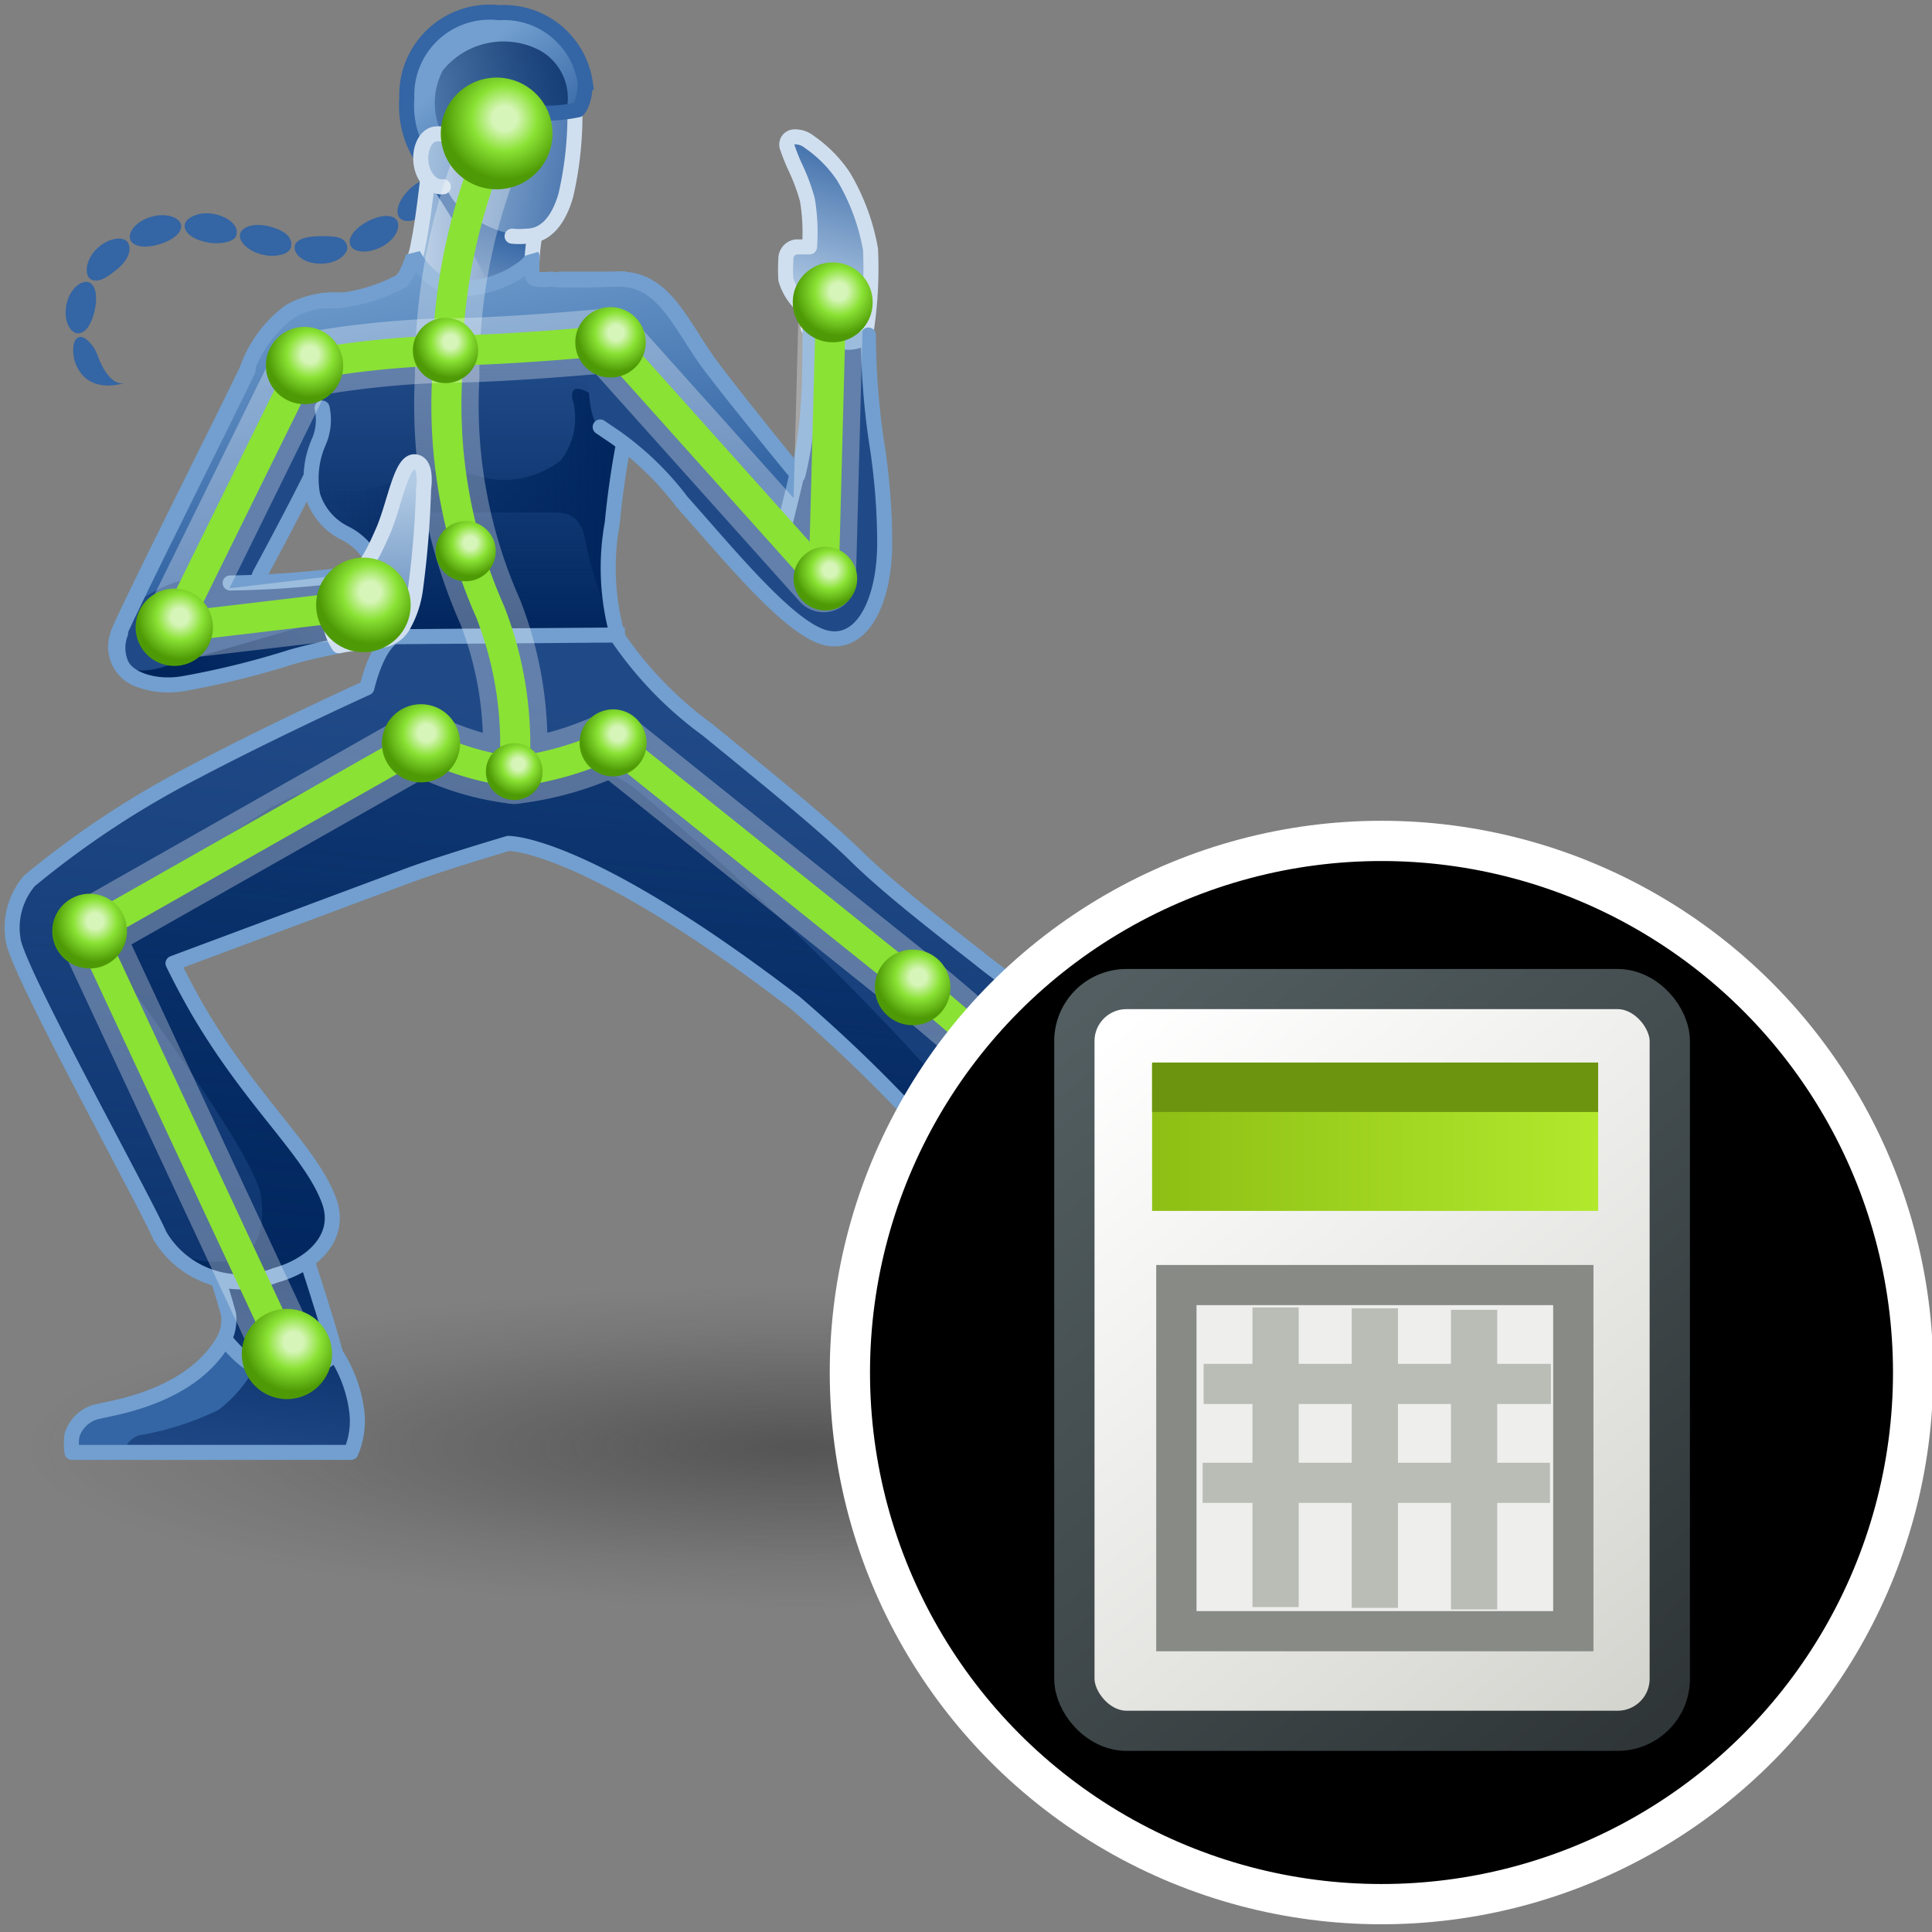 <?xml version="1.0" encoding="UTF-8" standalone="no"?>
<svg
   xmlns:i="http://ns.adobe.com/AdobeIllustrator/10.0/"
   xmlns:a="http://ns.adobe.com/AdobeSVGViewerExtensions/3.0/"
   xmlns:dc="http://purl.org/dc/elements/1.1/"
   xmlns:cc="http://creativecommons.org/ns#"
   xmlns:rdf="http://www.w3.org/1999/02/22-rdf-syntax-ns#"
   xmlns:svg="http://www.w3.org/2000/svg"
   xmlns="http://www.w3.org/2000/svg"
   xmlns:xlink="http://www.w3.org/1999/xlink"
   xmlns:sodipodi="http://sodipodi.sourceforge.net/DTD/sodipodi-0.dtd"
   xmlns:inkscape="http://www.inkscape.org/namespaces/inkscape"
   viewBox="0 0 48 48"
   version="1.1"
   id="svg1254"
   sodipodi:docname="kinefx-computerigpose.svg"
   inkscape:version="1.0.1 (3bc2e813f5, 2020-09-07)">
  <rect x="0" y="0" width="48" height="48" fill="#808080" stroke="none"/>
  <sodipodi:namedview
     pagecolor="#ffffff"
     bordercolor="#666666"
     borderopacity="1"
     objecttolerance="10"
     gridtolerance="10"
     guidetolerance="10"
     inkscape:pageopacity="0"
     inkscape:pageshadow="2"
     inkscape:window-width="2560"
     inkscape:window-height="1377"
     id="namedview1256"
     showgrid="false"
     inkscape:zoom="16.867443"
     inkscape:cx="24"
     inkscape:cy="24"
     inkscape:window-x="-8"
     inkscape:window-y="-8"
     inkscape:window-maximized="1"
     inkscape:current-layer="svg1254"
     inkscape:document-rotation="0"
     inkscape:snap-global="false" />
  <defs
     id="defs1070">
    <style
       id="style1008">.cls-1{fill:url(#radial-gradient);}.cls-2{fill:#204a87;}.cls-3{fill:url(#linear-gradient);}.cls-4{fill:url(#linear-gradient-2);}.cls-13,.cls-15,.cls-20,.cls-27,.cls-28,.cls-5,.cls-9{fill:none;}.cls-5,.cls-9{stroke:#d0dfef;}.cls-15,.cls-27,.cls-28,.cls-5{stroke-linecap:round;stroke-linejoin:round;}.cls-13,.cls-15,.cls-20,.cls-5,.cls-9{stroke-width:0.35px;}.cls-6{fill:#3465a4;}.cls-7{fill:url(#linear-gradient-3);}.cls-8{fill:url(#linear-gradient-4);}.cls-13,.cls-9{stroke-miterlimit:10;}.cls-10{fill:url(#linear-gradient-5);}.cls-11{fill:url(#New_Gradient_Swatch_2);}.cls-12{fill:url(#linear-gradient-6);}.cls-13{stroke:#3465a4;}.cls-14{fill:url(#linear-gradient-7);}.cls-15,.cls-20{stroke:#729fcf;}.cls-16{fill:url(#linear-gradient-8);}.cls-17{fill:url(#linear-gradient-9);}.cls-18{fill:url(#linear-gradient-10);}.cls-19{fill:url(#linear-gradient-11);}.cls-20{stroke-linecap:square;stroke-linejoin:bevel;}.cls-21{fill:url(#linear-gradient-12);}.cls-22{fill:url(#linear-gradient-13);}.cls-23{fill:url(#linear-gradient-14);}.cls-24{fill:url(#linear-gradient-15);}.cls-25{fill:url(#New_Gradient_Swatch_2-2);}.cls-26{opacity:0.3;}.cls-27{stroke:#fff;stroke-width:1.5px;}.cls-28{stroke:#8ae234;stroke-width:0.7px;}.cls-29{fill:url(#linear-gradient-16);}.cls-30{fill:url(#linear-gradient-17);}.cls-31{fill:url(#radial-gradient-2);}.cls-32{fill:url(#radial-gradient-3);}.cls-33{fill:url(#radial-gradient-4);}.cls-34{fill:url(#radial-gradient-5);}.cls-35{fill:url(#radial-gradient-6);}.cls-36{fill:url(#radial-gradient-7);}.cls-37{fill:url(#radial-gradient-8);}.cls-38{fill:url(#radial-gradient-9);}.cls-39{fill:url(#radial-gradient-10);}.cls-40{fill:url(#radial-gradient-11);}.cls-41{fill:url(#radial-gradient-12);}.cls-42{fill:url(#radial-gradient-13);}.cls-43{fill:url(#radial-gradient-14);}.cls-44{fill:url(#radial-gradient-15);}.cls-45{fill:url(#radial-gradient-16);}.cls-46{fill:url(#radial-gradient-17);}</style>
    <radialGradient
       id="radial-gradient"
       cx="-34.89"
       cy="41.36"
       r="20.08"
       gradientTransform="matrix(1.2,0,0,0.25,65.72,31.11)"
       gradientUnits="userSpaceOnUse">
      <stop
         offset="0.03"
         stop-color="#2c2c2c"
         stop-opacity="0.5"
         id="stop1010" />
      <stop
         offset="0.68"
         stop-color="#2c2c2c"
         stop-opacity="0.1"
         id="stop1012" />
      <stop
         offset="0.93"
         stop-color="#2c2c2c"
         stop-opacity="0"
         id="stop1014" />
    </radialGradient>
    <linearGradient
       id="linear-gradient"
       x1="34.04"
       y1="37.73"
       x2="42.93"
       y2="37.73"
       gradientUnits="userSpaceOnUse">
      <stop
         offset="0"
         stop-color="#00255d"
         stop-opacity="0"
         id="stop1017" />
      <stop
         offset="1"
         stop-color="#00255d"
         id="stop1019" />
    </linearGradient>
    <linearGradient
       id="linear-gradient-2"
       x1="24.67"
       y1="13.52"
       x2="25.75"
       y2="9.64"
       gradientUnits="userSpaceOnUse">
      <stop
         offset="0"
         stop-color="#b2cbe5"
         id="stop1022" />
      <stop
         offset="1"
         stop-color="#3465a4"
         id="stop1024" />
    </linearGradient>
    <linearGradient
       id="linear-gradient-3"
       x1="15.23"
       y1="12.43"
       x2="18.35"
       y2="12.43"
       xlink:href="#linear-gradient-2" />
    <linearGradient
       id="linear-gradient-4"
       x1="16.12"
       y1="15.01"
       x2="17.04"
       y2="11.74"
       xlink:href="#linear-gradient-2" />
    <linearGradient
       id="linear-gradient-5"
       x1="15.18"
       y1="9.44"
       x2="20.15"
       y2="10.28"
       xlink:href="#linear-gradient-2" />
    <linearGradient
       id="New_Gradient_Swatch_2"
       x1="16.6"
       y1="8.03"
       x2="18.53"
       y2="10.24"
       gradientUnits="userSpaceOnUse">
      <stop
         offset="0"
         stop-color="#729fcf"
         id="stop1030" />
      <stop
         offset="1"
         stop-color="#3465a4"
         id="stop1032" />
    </linearGradient>
    <linearGradient
       id="linear-gradient-6"
       x1="35.87"
       y1="5.91"
       x2="41.31"
       y2="1.18"
       gradientTransform="matrix(0.97,0.01,0,1,-19.95,4.93)"
       xlink:href="#linear-gradient" />
    <linearGradient
       id="linear-gradient-7"
       x1="15.16"
       y1="10.08"
       x2="20.33"
       y2="10.95"
       xlink:href="#linear-gradient-2" />
    <linearGradient
       id="linear-gradient-8"
       x1="16.94"
       y1="15.05"
       x2="16.94"
       y2="21.43"
       xlink:href="#linear-gradient" />
    <linearGradient
       id="linear-gradient-9"
       x1="20.1"
       y1="17.71"
       x2="20.36"
       y2="17.71"
       xlink:href="#linear-gradient" />
    <linearGradient
       id="linear-gradient-10"
       x1="18.22"
       y1="12.47"
       x2="18.22"
       y2="12.47"
       xlink:href="#linear-gradient" />
    <linearGradient
       id="linear-gradient-11"
       x1="13.42"
       y1="18.42"
       x2="20.41"
       y2="18.42"
       xlink:href="#linear-gradient" />
    <linearGradient
       id="linear-gradient-12"
       x1="9.21"
       y1="22.04"
       x2="9.69"
       y2="16.78"
       gradientTransform="matrix(1,0.03,-0.03,1,2.18,18.31)"
       xlink:href="#linear-gradient" />
    <linearGradient
       id="linear-gradient-13"
       x1="21.64"
       y1="23.12"
       x2="19.56"
       y2="47.48"
       xlink:href="#linear-gradient" />
    <linearGradient
       id="linear-gradient-14"
       x1="24.33"
       y1="8.36"
       x2="20.57"
       y2="42.68"
       xlink:href="#linear-gradient" />
    <linearGradient
       id="linear-gradient-15"
       x1="24.74"
       y1="21.21"
       x2="24.73"
       y2="21.21"
       xlink:href="#linear-gradient-2" />
    <linearGradient
       id="New_Gradient_Swatch_2-2"
       x1="15.33"
       y1="12.2"
       x2="16.62"
       y2="18.9"
       xlink:href="#New_Gradient_Swatch_2" />
    <linearGradient
       id="linear-gradient-16"
       x1="14.55"
       y1="17.76"
       x2="14.76"
       y2="23.37"
       xlink:href="#linear-gradient-2" />
    <linearGradient
       id="linear-gradient-17"
       x1="15.25"
       y1="18.28"
       x2="10.69"
       y2="22.65"
       xlink:href="#linear-gradient" />
    <radialGradient
       id="radial-gradient-2"
       cx="-1163.19"
       cy="9.26"
       r="1.42"
       gradientTransform="matrix(-1, 0, 0, 1, -1145.62, 0)"
       gradientUnits="userSpaceOnUse">
      <stop
         offset="0.2"
         stop-color="#d6f5b8"
         id="stop1048" />
      <stop
         offset="0.54"
         stop-color="#8ae234"
         id="stop1050" />
      <stop
         offset="1"
         stop-color="#4e9a06"
         id="stop1052" />
    </radialGradient>
    <radialGradient
       id="radial-gradient-3"
       cx="-1161.93"
       cy="14.46"
       r="0.83"
       xlink:href="#radial-gradient-2" />
    <radialGradient
       id="radial-gradient-4"
       cx="-1158.66"
       cy="14.76"
       r="0.99"
       xlink:href="#radial-gradient-2" />
    <radialGradient
       id="radial-gradient-5"
       cx="-1155.63"
       cy="20.86"
       r="0.99"
       xlink:href="#radial-gradient-2" />
    <radialGradient
       id="radial-gradient-6"
       cx="-1160.06"
       cy="20.28"
       r="1.2"
       xlink:href="#radial-gradient-2" />
    <radialGradient
       id="radial-gradient-7"
       cx="-1165.78"
       cy="14.25"
       r="0.9"
       xlink:href="#radial-gradient-2" />
    <radialGradient
       id="radial-gradient-8"
       cx="-1170.76"
       cy="19.77"
       r="0.81"
       xlink:href="#radial-gradient-2" />
    <radialGradient
       id="radial-gradient-9"
       cx="-1170.96"
       cy="13.29"
       r="1.02"
       xlink:href="#radial-gradient-2" />
    <radialGradient
       id="radial-gradient-10"
       cx="-1162.39"
       cy="19.14"
       r="0.77"
       xlink:href="#radial-gradient-2" />
    <radialGradient
       id="radial-gradient-11"
       cx="-1163.51"
       cy="24.29"
       r="0.72"
       xlink:href="#radial-gradient-2" />
    <radialGradient
       id="radial-gradient-12"
       cx="-1165.82"
       cy="23.58"
       r="0.86"
       xlink:href="#radial-gradient-2" />
    <radialGradient
       id="radial-gradient-13"
       cx="-1172.81"
       cy="29.24"
       r="0.96"
       xlink:href="#radial-gradient-2" />
    <radialGradient
       id="radial-gradient-14"
       cx="-1161.37"
       cy="23.56"
       r="1"
       xlink:href="#radial-gradient-2" />
    <radialGradient
       id="radial-gradient-15"
       cx="-1153.66"
       cy="27.94"
       r="0.95"
       xlink:href="#radial-gradient-2" />
    <radialGradient
       id="radial-gradient-16"
       cx="-1158.28"
       cy="37.73"
       r="1.15"
       xlink:href="#radial-gradient-2" />
    <radialGradient
       id="radial-gradient-17"
       cx="-1182.76"
       cy="37.38"
       r="1.17"
       xlink:href="#radial-gradient-2" />
    <linearGradient
       inkscape:collect="always"
       xlink:href="#linear-gradient"
       id="linearGradient1260"
       gradientUnits="userSpaceOnUse"
       x1="34.04"
       y1="37.73"
       x2="42.93"
       y2="37.73" />
    <linearGradient
       inkscape:collect="always"
       xlink:href="#linear-gradient-2"
       id="linearGradient1262"
       gradientUnits="userSpaceOnUse"
       x1="24.67"
       y1="13.52"
       x2="25.75"
       y2="9.64" />
    <linearGradient
       inkscape:collect="always"
       xlink:href="#New_Gradient_Swatch_2"
       id="linearGradient1264"
       gradientUnits="userSpaceOnUse"
       x1="16.6"
       y1="8.03"
       x2="18.53"
       y2="10.24" />
    <radialGradient
       inkscape:collect="always"
       xlink:href="#radial-gradient-2"
       id="radialGradient1266"
       gradientUnits="userSpaceOnUse"
       gradientTransform="matrix(-1,0,0,1,-1145.62,0)"
       cx="-1163.19"
       cy="9.26"
       r="1.42" />
    <linearGradient
       id="linearGradient31615">
      <stop
         style="stop-color:#eeeeec;stop-opacity:1;"
         offset="0"
         id="stop31617" />
      <stop
         style="stop-color:#d2d2cc;stop-opacity:1;"
         offset="1"
         id="stop31619" />
    </linearGradient>
    <linearGradient
       id="linearGradient7197">
      <stop
         style="stop-color:#8dbf14;stop-opacity:1;"
         offset="0"
         id="stop7199" />
      <stop
         style="stop-color:#b2e92d;stop-opacity:1;"
         offset="1"
         id="stop7201" />
    </linearGradient>
    <linearGradient
       id="linearGradient2311">
      <stop
         style="stop-color:#546063;stop-opacity:1;"
         offset="0"
         id="stop2313" />
      <stop
         style="stop-color:#2e3436;stop-opacity:1;"
         offset="1"
         id="stop2315" />
    </linearGradient>
    <linearGradient
       id="linearGradient2303">
      <stop
         style="stop-color:#ffffff;stop-opacity:1;"
         offset="0"
         id="stop2305" />
      <stop
         style="stop-color:#d5d5d0;stop-opacity:1;"
         offset="1"
         id="stop2307" />
    </linearGradient>
    <linearGradient
       y2="2.542"
       x2="17.75"
       y1="2.542"
       x1="0.584"
       gradientUnits="userSpaceOnUse"
       id="XMLID_3_"
       gradientTransform="matrix(1,0,0,0.959,1.078,1.09)">
				<stop
   id="stop3921"
   style="stop-color:#D3D7CF"
   offset="0" />

				<stop
   id="stop3923"
   style="stop-color:#888A85"
   offset="1" />

				<a:midPointStop
   style="stop-color:#D3D7CF"
   offset="0" />

				<a:midPointStop
   style="stop-color:#D3D7CF"
   offset="0.5" />

				<a:midPointStop
   style="stop-color:#888A85"
   offset="1" />

			</linearGradient>
    <linearGradient
       y2="17.051"
       x2="14.418"
       y1="10.009"
       x1="11.668"
       gradientUnits="userSpaceOnUse"
       id="XMLID_4_">
				<stop
   id="stop3936"
   style="stop-color:#888A85"
   offset="0" />

				<stop
   id="stop3938"
   style="stop-color:#000000"
   offset="1" />

				<a:midPointStop
   style="stop-color:#888A85"
   offset="0" />

				<a:midPointStop
   style="stop-color:#888A85"
   offset="0.5" />

				<a:midPointStop
   style="stop-color:#000000"
   offset="1" />

			</linearGradient>
    <linearGradient
       inkscape:collect="always"
       xlink:href="#XMLID_4_"
       id="linearGradient4841"
       gradientUnits="userSpaceOnUse"
       x1="11.668"
       y1="10.009"
       x2="14.418"
       y2="17.051" />
    <linearGradient
       inkscape:collect="always"
       xlink:href="#linearGradient2303"
       id="linearGradient2309"
       x1="3.327"
       y1="1.805"
       x2="18.313"
       y2="20.801"
       gradientUnits="userSpaceOnUse"
       gradientTransform="matrix(0.972,0,0,0.999,0.375,0.024)" />
    <linearGradient
       inkscape:collect="always"
       xlink:href="#linearGradient2311"
       id="linearGradient2317"
       x1="1.439"
       y1="0.075"
       x2="20.093"
       y2="22.484"
       gradientUnits="userSpaceOnUse"
       gradientTransform="matrix(0.972,0,0,0.999,0.375,0.024)" />
    <linearGradient
       inkscape:collect="always"
       xlink:href="#linearGradient7197"
       id="linearGradient7203"
       x1="4.588"
       y1="4.954"
       x2="17.253"
       y2="4.954"
       gradientUnits="userSpaceOnUse" />
  </defs>
  <title
     id="title1072">10-Skeleton</title>
  <g
     id="g40866"
     transform="matrix(0.829,0,0,0.829,0.002,0.028)"
     style="stroke-width:1.206">
    <g
       id="shadow"
       transform="matrix(1.035,0,0,1.029,-0.696,0.686)"
       style="stroke-width:1.168">
      <ellipse
         class="cls-1"
         cx="23.8"
         cy="41.36"
         rx="23.18"
         ry="4.8"
         id="ellipse1074"
         style="fill:url(#radial-gradient);stroke-width:1.168" />
    </g>
    <g
       id="ART"
       transform="matrix(1.288,0,0,1.288,-7.517,-8.412)"
       style="stroke-width:0.936">
      <path
         class="cls-2"
         d="m 35.27,34.92 c 0,0 2.44,2.08 2.73,2.39 a 12.65,12.65 0 0 0 3,1.3 c 1.07,0.3 1.62,0.48 1.78,0.91 a 2.24,2.24 0 0 1 0.17,0.73 c 0,0 -0.23,0.36 -1.86,0.28 a 14.14,14.14 0 0 1 -2.57,-0.47 c -0.64,-0.06 -1.59,0 -2.11,0 -0.24,0 -0.52,-0.6 -0.57,-1 a 1.7,1.7 0 0 1 0.1,-0.83 L 34,36.54 Z"
         id="path1077"
         style="stroke-width:0.936" />
      <path
         class="cls-3"
         d="m 35.27,34.92 c 0,0 2.44,2.08 2.73,2.39 a 12.65,12.65 0 0 0 3,1.3 c 1.07,0.3 1.62,0.48 1.78,0.91 a 2.24,2.24 0 0 1 0.17,0.73 c 0,0 -0.23,0.36 -1.86,0.28 a 14.14,14.14 0 0 1 -2.57,-0.47 c -0.64,-0.06 -1.59,0 -2.11,0 -0.24,0 -0.52,-0.6 -0.57,-1 a 1.7,1.7 0 0 1 0.1,-0.83 L 34,36.54 Z"
         id="path1079"
         style="fill:url(#linearGradient1260);stroke-width:0.936" />
      <path
         class="cls-4"
         d="m 26,14.13 a 1.09,1.09 0 0 0 0,0.18 0.72,0.72 0 0 1 -0.57,0.16 1.37,1.37 0 0 1 -0.79,-0.33 0.84,0.84 0 0 0 -0.17,-0.55 1.36,1.36 0 0 1 -0.35,-0.58 3.68,3.68 0 0 1 0,-0.47 0.28,0.28 0 0 1 0.24,-0.29 h 0.31 a 4.59,4.59 0 0 0 -0.05,-1.1 4.68,4.68 0 0 0 -0.27,-0.73 4.13,4.13 0 0 1 -0.19,-0.47 0.18,0.18 0 0 1 0.14,-0.26 0.53,0.53 0 0 1 0.37,0.12 3,3 0 0 1 0.79,0.8 5,5 0 0 1 0.63,1.7 9.62,9.62 0 0 1 -0.09,1.82 z"
         id="path1081"
         style="fill:url(#linearGradient1262);stroke-width:0.936" />
      <path
         class="cls-5"
         d="m 26,14.13 a 1.09,1.09 0 0 0 0,0.18 0.72,0.72 0 0 1 -0.57,0.16 1.37,1.37 0 0 1 -0.79,-0.33 0.84,0.84 0 0 0 -0.17,-0.55 1.36,1.36 0 0 1 -0.35,-0.58 3.68,3.68 0 0 1 0,-0.47 0.28,0.28 0 0 1 0.24,-0.29 h 0.31 a 4.59,4.59 0 0 0 -0.05,-1.1 4.68,4.68 0 0 0 -0.27,-0.73 4.13,4.13 0 0 1 -0.19,-0.47 0.18,0.18 0 0 1 0.14,-0.26 0.53,0.53 0 0 1 0.37,0.12 3,3 0 0 1 0.79,0.8 5,5 0 0 1 0.63,1.7 9.62,9.62 0 0 1 -0.09,1.82 z"
         id="path1083" />
      <path
         class="cls-6"
         d="M 7.92,13.08 C 8.08,13.17 8.1,13.45 8.04,13.72 7.98,13.99 7.86,14.24 7.67,14.26 7.48,14.28 7.3,13.98 7.38,13.59 7.46,13.2 7.76,13 7.92,13.08 Z"
         id="path1085"
         style="stroke-width:0.936" />
      <path
         class="cls-6"
         d="m 8.81,12.15 c 0.1,0.17 0,0.41 -0.24,0.61 -0.24,0.2 -0.44,0.33 -0.61,0.25 C 7.79,12.93 7.81,12.56 8.09,12.29 8.37,12.02 8.73,12 8.81,12.15 Z"
         id="path1087"
         style="stroke-width:0.936" />
      <path
         class="cls-6"
         d="m 10.05,11.77 c 0,0.18 -0.24,0.34 -0.51,0.42 -0.27,0.08 -0.56,0.08 -0.66,-0.08 -0.1,-0.16 0.09,-0.45 0.47,-0.56 0.38,-0.11 0.7,0.03 0.7,0.22 z"
         id="path1089"
         style="stroke-width:0.936" />
      <path
         class="cls-6"
         d="m 11.34,11.94 c 0,0.18 -0.34,0.26 -0.65,0.21 -0.31,-0.05 -0.55,-0.2 -0.56,-0.38 -0.01,-0.18 0.3,-0.35 0.66,-0.29 0.36,0.06 0.59,0.28 0.55,0.46 z"
         id="path1091"
         style="stroke-width:0.936" />
      <path
         class="cls-6"
         d="m 12.61,12.22 c 0,0.19 -0.34,0.29 -0.67,0.21 -0.33,-0.08 -0.56,-0.3 -0.52,-0.48 0.04,-0.18 0.35,-0.26 0.67,-0.18 0.32,0.08 0.55,0.23 0.52,0.45 z"
         id="path1093"
         style="stroke-width:0.936" />
      <path
         class="cls-6"
         d="m 13.91,12.22 c 0.05,0.17 -0.2,0.42 -0.61,0.42 -0.41,0 -0.63,-0.22 -0.61,-0.4 C 12.71,12.06 13,12 13.3,12 c 0.3,0 0.55,0 0.61,0.22 z"
         id="path1095"
         style="stroke-width:0.936" />
      <path
         class="cls-6"
         d="m 15.06,11.62 c 0.11,0.14 0,0.45 -0.35,0.63 -0.35,0.18 -0.68,0.12 -0.73,-0.06 -0.05,-0.18 0.14,-0.39 0.4,-0.53 0.26,-0.14 0.56,-0.19 0.68,-0.04 z"
         id="path1097"
         style="stroke-width:0.936" />
      <path
         class="cls-6"
         d="m 16,10.71 c 0.15,0.11 0.09,0.44 -0.17,0.69 -0.26,0.25 -0.58,0.32 -0.7,0.17 -0.12,-0.15 0,-0.43 0.22,-0.65 0.22,-0.22 0.5,-0.32 0.65,-0.21 z"
         id="path1099"
         style="stroke-width:0.936" />
      <path
         class="cls-7"
         d="m 15.79,10.63 c 0,0 -0.13,1.09 -0.22,1.53 a 2.81,2.81 0 0 1 -0.33,0.81 c 0,0 -0.26,1.24 1.34,1.48 1.6,0.24 1.63,-1.45 1.63,-1.45 a 5,5 0 0 1 0.13,-1.33 c 0.17,-0.51 -1.91,-1.27 -2.22,-1.25 -0.31,0.02 -0.33,0.21 -0.33,0.21 z"
         id="path1101"
         style="fill:url(#linear-gradient-3);stroke-width:0.936" />
      <path
         class="cls-8"
         d="M 18.34,11.63 A 5,5 0 0 0 18.21,13 2.17,2.17 0 0 1 18,13.82 L 17.39,13.6 A 6.39,6.39 0 0 0 17.06,12.84 C 17,12.63 16,11 15.81,10.75 c 0,-0.17 0,-0.12 0,-0.12 0,0 0,-0.23 0.33,-0.25 0.33,-0.02 2.37,0.75 2.2,1.25 z"
         id="path1103"
         style="fill:url(#linear-gradient-4);stroke-width:0.936" />
      <path
         class="cls-9"
         d="m 15.79,10.63 c 0,0 -0.12,1.09 -0.22,1.53 a 1.81,1.81 0 0 1 -0.33,0.81 c 0,0 -0.26,1.24 1.34,1.48 1.6,0.24 1.63,-1.45 1.63,-1.45 a 5,5 0 0 1 0.13,-1.33 c 0.17,-0.51 -1.91,-1.27 -2.22,-1.25 -0.31,0.02 -0.33,0.21 -0.33,0.21 z"
         id="path1105" />
      <path
         class="cls-10"
         d="M 16.12,10.39 V 9 a 1.15,1.15 0 0 1 1.3,-1.18 c 1,0 1.79,0.45 1.79,1.16 A 8.33,8.33 0 0 1 19,11.05 C 18.85,11.57 18.57,12 18.08,12 17.59,12 16.12,11.54 16.12,10.39 Z"
         id="path1107"
         style="fill:url(#linear-gradient-5);stroke-width:0.936" />
      <path
         class="cls-5"
         d="M 16.12,10.39 V 9 a 1.15,1.15 0 0 1 1.3,-1.18 c 1,0 1.79,0.45 1.79,1.16 A 8.33,8.33 0 0 1 19,11.05 C 18.85,11.57 18.57,12 18.08,12 a 1.53,1.53 0 0 1 -0.33,0"
         id="path1109" />
      <path
         class="cls-6"
         d="m 17.05,9.13 c 0,0 0.87,0 1.23,0 a 3.61,3.61 0 0 0 1,-0.07 c 0,0 0.17,-0.15 0.17,-0.64 A 1.91,1.91 0 0 0 17.45,6.8 1.93,1.93 0 0 0 15.3,8.79 2.25,2.25 0 0 0 16,10.6 l 0.25,-0.94 0.29,0.08 a 0.28,0.28 0 0 0 0.31,-0.18 z"
         id="path1111"
         style="stroke-width:0.936" />
      <path
         class="cls-11"
         d="m 17.05,9.13 c 0,0 0.87,0 1.23,0 a 3.61,3.61 0 0 0 1,-0.07 c 0,0 0.17,-0.15 0.17,-0.64 A 1.91,1.91 0 0 0 17.45,6.8 1.93,1.93 0 0 0 15.3,8.79 2.25,2.25 0 0 0 16,10.6 l 0.25,-0.94 0.29,0.08 a 0.28,0.28 0 0 0 0.31,-0.18 z"
         id="path1113"
         style="fill:url(#linearGradient1264);stroke-width:0.936" />
      <path
         class="cls-12"
         d="m 19,9.13 c -0.15,0 -0.38,0 -0.73,0 -0.35,0 -1.23,0 -1.23,0 l -0.2,0.43 C 16.77,9.71 16.65,9.78 16.53,9.74 L 16.24,9.66 16.19,9.79 16.14,9.66 a 1.62,1.62 0 0 1 0,-1.52 1.82,1.82 0 0 1 2.26,-0.46 1.27,1.27 0 0 1 0.6,1.45 z"
         id="path1115"
         style="fill:url(#linear-gradient-6);stroke-width:0.936" />
      <path
         class="cls-13"
         d="m 17.05,9.13 c 0,0 0.87,0 1.23,0 a 3.61,3.61 0 0 0 1,-0.07 c 0,0 0.17,-0.15 0.17,-0.64 A 1.91,1.91 0 0 0 17.45,6.8 1.93,1.93 0 0 0 15.3,8.79 2.25,2.25 0 0 0 16,10.6 l 0.25,-0.94 0.29,0.08 a 0.28,0.28 0 0 0 0.31,-0.18 z"
         id="path1117" />
      <path
         class="cls-14"
         d="M 16.37,9.8 A 0.4,0.4 0 0 0 16,9.62 c -0.25,0 -0.41,0.33 -0.37,0.67 0.04,0.34 0.27,0.59 0.52,0.56 a 0.36,0.36 0 0 0 0.21,-0.11"
         id="path1119"
         style="fill:url(#linear-gradient-7);stroke-width:0.936" />
      <path
         class="cls-5"
         d="M 16.37,9.8 A 0.4,0.4 0 0 0 16,9.62 c -0.25,0 -0.41,0.33 -0.37,0.67 0.04,0.34 0.27,0.59 0.52,0.56"
         id="path1121" />
      <path
         class="cls-2"
         d="m 11.88,19.87 c 0,0 0.91,-1.68 1.36,-2.62 0,0 0.34,-0.1 0.34,-0.12 0,-0.53 0.84,-0.95 0.84,-0.95 A 4.74,4.74 0 0 1 14.06,14.5 c 0.15,-1.09 -0.24,-1 -0.24,-1 a 2.16,2.16 0 0 0 -1.24,0.26 2.88,2.88 0 0 0 -1,1.36 c -0.33,0.71 -2.81,5.63 -3,6.14 A 0.81,0.81 0 0 0 9.49,22.35 2.52,2.52 0 0 0 11.44,21 Z"
         id="path1123"
         style="stroke-width:0.936" />
      <path
         class="cls-2"
         d="m 13.25,14.84 a 2.28,2.28 0 0 0 -0.9,1.15 c -0.33,0.84 -1.44,3 -1.75,4 l 1.28,-0.08 a 29,29 0 0 0 1.35,-2.63 v 0 c 0,0 0.35,-0.05 0.35,-0.1 a 2.2,2.2 0 0 1 0.05,-0.76 v 0 0"
         id="path1125"
         style="stroke-width:0.936" />
      <path
         class="cls-15"
         d="m 11.88,19.87 c 0,0 0.91,-1.68 1.36,-2.62 0,0 0.34,-0.1 0.34,-0.12 0,-0.53 0.84,-0.95 0.84,-0.95 A 4.74,4.74 0 0 1 14.06,14.5 c 0.15,-1.09 -0.24,-1 -0.24,-1 a 2.16,2.16 0 0 0 -1.24,0.26 2.88,2.88 0 0 0 -1,1.36 c -0.33,0.71 -2.81,5.63 -3,6.14 A 0.81,0.81 0 0 0 9.49,22.35 2.52,2.52 0 0 0 11.44,21 Z"
         id="path1127" />
      <path
         class="cls-2"
         d="m 20.08,18.68 c 0.16,-2 0.72,-3.36 0.72,-4.21 0,-0.85 -0.23,-1.16 -0.38,-1.29 -0.15,-0.13 0,-0.17 -0.18,-0.17 -0.18,0 -1.19,0.05 -1.59,0 a 1.67,1.67 0 0 1 -0.34,0 c -0.09,0 -0.1,-0.15 -0.1,-0.15 v -0.39 c 0,0 0.09,0.14 -0.5,0.47 A 2.53,2.53 0 0 1 16.51,13.23 1.6,1.6 0 0 1 15.92,13 1.78,1.78 0 0 1 15.45,12.44 c 0,0.15 -0.21,0.54 -0.21,0.54 a 0.22,0.22 0 0 1 -0.06,0.07 4,4 0 0 1 -1.5,0.46 c 0,0 -0.49,0.12 -0.56,1.21 a 4.19,4.19 0 0 0 0.21,1.28 1.29,1.29 0 0 1 -0.07,0.77 2.1,2.1 0 0 0 -0.15,1.26 1.46,1.46 0 0 0 0.75,0.88 1.49,1.49 0 0 1 0.74,0.84 8.23,8.23 0 0 1 0.4,1.57 h 5.22 a 5.81,5.81 0 0 1 -0.14,-2.64 z"
         id="path1129"
         style="stroke-width:0.936" />
      <path
         class="cls-16"
         d="m 20.08,18.68 c 0.16,-2 0.72,-3.36 0.72,-4.21 0,-0.85 -0.23,-1.16 -0.38,-1.29 -0.15,-0.13 0,-0.17 -0.18,-0.17 -0.18,0 -1.19,0.05 -1.59,0 a 1.67,1.67 0 0 1 -0.34,0 c -0.09,0 -0.1,-0.15 -0.1,-0.15 v -0.39 c 0,0 0.09,0.14 -0.5,0.47 A 2.53,2.53 0 0 1 16.51,13.23 1.6,1.6 0 0 1 15.92,13 1.78,1.78 0 0 1 15.45,12.44 c 0,0.15 -0.21,0.54 -0.21,0.54 a 0.22,0.22 0 0 1 -0.06,0.07 4,4 0 0 1 -1.5,0.46 c 0,0 -0.49,0.12 -0.56,1.21 a 4.19,4.19 0 0 0 0.21,1.28 1.29,1.29 0 0 1 -0.07,0.77 2.1,2.1 0 0 0 -0.15,1.26 1.46,1.46 0 0 0 0.75,0.88 1.49,1.49 0 0 1 0.74,0.84 8.23,8.23 0 0 1 0.4,1.57 h 5.22 a 5.81,5.81 0 0 1 -0.14,-2.64 z"
         id="path1131"
         style="fill:url(#linear-gradient-8);stroke-width:0.936" />
      <path
         class="cls-6"
         d="m 18.22,12.5 v -0.05 a 0.07,0.07 0 0 1 0,0.05 z"
         id="path1133"
         style="stroke-width:0.936" />
      <path
         class="cls-6"
         d="m 18.22,12.5 v -0.05 a 0.07,0.07 0 0 1 0,0.05 z"
         id="path1135"
         style="stroke-width:0.936" />
      <path
         class="cls-17"
         d="m 20.36,16.91 c 0,0.43 -0.19,1.09 -0.26,1.6 0.05,-0.51 0.19,-1.14 0.26,-1.6 z"
         id="path1137"
         style="fill:url(#linear-gradient-9);stroke-width:0.936" />
      <path
         class="cls-18"
         d="m 18.22,12.5 v -0.05 a 0.07,0.07 0 0 1 0,0.05 z"
         id="path1139"
         style="fill:url(#linear-gradient-10);stroke-width:0.936" />
      <path
         class="cls-19"
         d="m 20.19,21.27 a 9.46,9.46 0 0 1 -0.72,-2.1 c -0.1,-0.77 -0.54,-0.73 -0.77,-0.74 -1.17,0 -3.75,0 -3.75,0 l -0.49,0.93 a 4.14,4.14 0 0 0 -0.55,-0.9 c -0.26,-0.22 -0.47,-0.44 -0.47,-0.44 0,0 0,-0.13 0.17,-0.11 a 2.65,2.65 0 0 0 1.48,-0.25 2.63,2.63 0 0 1 1.79,-0.1 2.16,2.16 0 0 0 2,-0.34 1.6,1.6 0 0 0 0.27,-1.44 c -0.1,-0.74 1.27,0.55 1.27,0.55 l -0.05,0.53 v 0 c -0.07,0.46 -0.21,1 -0.26,1.6 0,0 0,0 0,0 a 0.76,0.76 0 0 0 0,0.15 6.66,6.66 0 0 0 0.08,2.66 z"
         id="path1141"
         style="fill:url(#linear-gradient-11);stroke-width:0.936" />
      <path
         class="cls-15"
         d="m 13.33,16 a 1.29,1.29 0 0 1 -0.07,0.77 2.1,2.1 0 0 0 -0.15,1.26 1.46,1.46 0 0 0 0.75,0.88 1.49,1.49 0 0 1 0.74,0.84 8.23,8.23 0 0 1 0.4,1.57"
         id="path1143" />
      <path
         class="cls-20"
         d="m 20.2,21.28 a 5.81,5.81 0 0 1 -0.12,-2.6 20.2,20.2 0 0 1 0.57,-3.21"
         id="path1145" />
      <path
         class="cls-6"
         d="m 37.31,40 h -0.92 c -0.24,0 -0.52,-0.59 -0.57,-1 a 1.7,1.7 0 0 1 0.1,-0.83 1.27,1.27 0 0 0 0.59,0.41 c -0.04,0.32 0.02,0.85 0.8,1.42 z"
         id="path1147"
         style="stroke-width:0.936" />
      <path
         class="cls-15"
         d="m 35.92,38.21 a 1.14,1.14 0 0 0 0.71,0.42 1.33,1.33 0 0 0 1,-0.63 c 0.19,-0.28 0.34,-0.54 0.86,-0.39"
         id="path1149" />
      <path
         class="cls-15"
         d="m 35.27,34.92 c 0,0 2.45,2.08 2.73,2.39 a 12.65,12.65 0 0 0 3,1.3 c 1.07,0.3 1.62,0.48 1.78,0.91 a 2.24,2.24 0 0 1 0.17,0.73 c 0,0 -0.23,0.36 -1.86,0.28 a 14.14,14.14 0 0 1 -2.57,-0.47 c -0.64,-0.06 -1.59,0 -2.11,0 -0.24,0 -0.52,-0.6 -0.57,-1 a 1.7,1.7 0 0 1 0.1,-0.83 L 34,36.54 Z"
         id="path1151" />
      <path
         class="cls-2"
         d="m 13.64,38 a 3.18,3.18 0 0 1 0.49,1.3 1.86,1.86 0 0 1 -0.13,1 c 0,0 -4.94,0.1 -5.38,0.14 -0.44,0.04 -1.1,0 -1.1,0 a 2.26,2.26 0 0 1 0,-0.56 0.81,0.81 0 0 1 0.64,-0.56 c 0.31,-0.08 2.15,-0.33 2.9,-1.67 A 1,1 0 0 0 11.16,37.06 14.61,14.61 0 0 0 10.42,35 l 2.31,0.07 c 0,0 0.76,2.3 0.91,2.93 z"
         id="path1153"
         style="stroke-width:0.936" />
      <path
         class="cls-21"
         d="m 13.64,38 a 3.18,3.18 0 0 1 0.49,1.3 1.86,1.86 0 0 1 -0.13,1 c 0,0 -4.82,0 -5.25,0 -0.43,0 -1.24,0 -1.24,0 a 1.35,1.35 0 0 1 0,-0.4 0.81,0.81 0 0 1 0.64,-0.56 c 0.31,-0.08 2.15,-0.33 2.9,-1.67 A 1,1 0 0 0 11.15,37.08 14.61,14.61 0 0 0 10.42,35 l 2.31,0.07 c 0,0 0.76,2.3 0.91,2.93 z"
         id="path1155"
         style="fill:url(#linear-gradient-12);stroke-width:0.936" />
      <path
         class="cls-6"
         d="m 11.77,38.31 a 3.08,3.08 0 0 1 -0.85,1 6.79,6.79 0 0 1 -1.83,0.59 c -0.29,0.07 -0.37,0.38 -0.39,0.38 -0.43,0 -1.19,0 -1.19,0 a 1.35,1.35 0 0 1 0,-0.4 0.81,0.81 0 0 1 0.64,-0.56 c 0.31,-0.08 2.15,-0.33 2.9,-1.67 a 2.75,2.75 0 0 0 0.72,0.66 z"
         id="path1157"
         style="stroke-width:0.936" />
      <path
         class="cls-15"
         d="m 11.08,37.68 c 0,0 0.6,0.81 1.29,0.83 A 2,2 0 0 0 13.64,38"
         id="path1159" />
      <path
         class="cls-15"
         d="m 13.64,38 a 3.18,3.18 0 0 1 0.49,1.3 1.86,1.86 0 0 1 -0.13,1 H 7.51 a 1.35,1.35 0 0 1 0,-0.4 0.81,0.81 0 0 1 0.64,-0.56 c 0.31,-0.08 2.15,-0.33 2.9,-1.67 A 1,1 0 0 0 11.15,37.08 14.61,14.61 0 0 0 10.42,35 l 2.31,0.07 c 0,0 0.76,2.3 0.91,2.93 z"
         id="path1161" />
      <path
         class="cls-2"
         d="m 15,21.32 c 0,0 -0.36,0.12 -0.63,1.19 0,0 -2.08,0.94 -4,1.95 A 21.3,21.3 0 0 0 6.52,27 1.68,1.68 0 0 0 6.14,28.37 c 0.08,0.69 3,5.95 3.41,6.88 a 2.19,2.19 0 0 0 2.69,0.93 C 13.08,35.95 13.79,35.31 13.5,34.47 13.09,33.31 11.72,32.2 10.44,30.01 10.11,29.44 9.86,28.92 9.86,28.92 l 5.36,-2 c 0.78,-0.3 2.44,-0.79 2.44,-0.79 a 11.39,11.39 0 0 1 2.17,0.76 46.8,46.8 0 0 1 4.51,2.95 32,32 0 0 1 2.66,2.54 c 1.07,1.15 2.44,3.09 4.59,4.07 2.15,0.98 3.39,0.07 3.82,-0.6 a 2.29,2.29 0 0 0 -0.83,-3.07 c -1.34,-1 -4.44,-2.73 -6,-4 -1,-0.78 -2.13,-1.66 -2.85,-2.37 -0.28,-0.28 -2.43,-2 -4,-3.36 a 7.37,7.37 0 0 1 -1.6,-1.8 z"
         id="path1163"
         style="stroke-width:0.936" />
      <path
         class="cls-22"
         d="m 15,21.32 c 0,0 -0.36,0.12 -0.63,1.19 0,0 -2.08,0.94 -4,1.95 A 21.3,21.3 0 0 0 6.52,27 1.68,1.68 0 0 0 6.14,28.37 c 0.08,0.69 3,5.95 3.41,6.88 a 2.19,2.19 0 0 0 2.69,0.93 C 13.08,35.95 13.79,35.31 13.5,34.47 13.09,33.31 11.72,32.2 10.44,30.01 10.11,29.44 9.86,28.92 9.86,28.92 l 5.36,-2 c 0.78,-0.3 2.44,-0.79 2.44,-0.79 a 13.43,13.43 0 0 1 2.57,1 c 0.8,0.49 3,1.89 4.11,2.74 0.6,0.48 1.71,1.71 2.46,2.49 1.48,1.51 2.66,3.15 4.81,4.13 2.15,0.98 3.39,0.07 3.82,-0.6 A 2.29,2.29 0 0 0 34.6,32.82 c -1.34,-1 -4.44,-2.73 -6,-4 -1,-0.78 -2.13,-1.66 -2.85,-2.37 -0.28,-0.28 -2.43,-2 -4,-3.36 a 7.37,7.37 0 0 1 -1.6,-1.8 z"
         id="path1165"
         style="fill:url(#linear-gradient-13);stroke-width:0.936" />
      <line
         class="cls-20"
         x1="20.2"
         y1="21.28"
         x2="14.98"
         y2="21.32"
         id="line1167" />
      <path
         class="cls-23"
         d="M 35.43,35.86 C 35,36.51 33.76,37.43 31.61,36.45 29.46,35.47 27.85,33.45 26.8,32.32 25.75,31.19 24.52,30 24.52,30 23.64,29.4 23.62,29.19 22.17,28.28 a 22.55,22.55 0 0 0 -2.64,-1.53 8.66,8.66 0 0 0 -1.87,-0.61 c 0,0 -1.66,0.49 -2.44,0.79 l -5.36,2 c 0,0 0.25,0.52 0.58,1.09 1.28,2.19 2.65,3.3 3.06,4.45 0.29,0.85 -0.42,1.49 -1.25,1.71 a 2.26,2.26 0 0 1 -2.58,-0.71 1.92,1.92 0 0 0 1.69,0.32 c 0.32,-0.14 0.67,-0.47 0.55,-1.44 C 11.79,33.38 8.86,29.5 8.62,29.1 A 11.48,11.48 0 0 0 7.87,28.1 11.7,11.7 0 0 0 9.6,27 c 1,-0.73 2.28,-1.53 2.49,-1.68 a 11,11 0 0 1 3,-1.08 c 0,0 3.68,-0.84 5.58,0.66 a 71.4,71.4 0 0 1 6.22,5.89 23.07,23.07 0 0 0 4.19,3.66 4.92,4.92 0 0 0 3.65,0.88 1.25,1.25 0 0 0 0.6,-1.56 1.71,1.71 0 0 1 0.1,2.09 z"
         id="path1169"
         style="fill:url(#linear-gradient-14);stroke-width:0.936" />
      <polygon
         class="cls-24"
         points="24.74,21.21 24.73,21.21 "
         id="polygon1171"
         style="fill:url(#linear-gradient-15);stroke-width:0.936" />
      <path
         class="cls-2"
         d="m 26.38,19.14 c 0,1.35 -0.51,2.4 -1.35,2.22 -0.84,-0.18 -2.22,-1.88 -3.37,-3.17 a 5.27,5.27 0 0 0 -1.55,-1.42 c -0.36,-0.28 -0.59,-0.37 -0.59,-1.67 0,-1.3 0.34,-2.09 0.72,-2.09 1.07,0 1.44,1.13 2.16,2.07 0.72,0.94 2,2.49 2,2.49 a 9.28,9.28 0 0 0 0.22,-1.35 c 0.07,-0.78 0.06,-1.81 0.06,-1.81 a 2.44,2.44 0 0 0 0,-0.27 1.37,1.37 0 0 0 0.79,0.33 0.72,0.72 0 0 0 0.57,-0.16 17.4,17.4 0 0 0 0.19,2.49 15.18,15.18 0 0 1 0.15,2.34 z"
         id="path1173"
         style="stroke-width:0.936" />
      <path
         class="cls-25"
         d="m 8.93,20.59 a 3.34,3.34 0 0 1 1.19,-0.6 0.94,0.94 0 0 1 0.29,0 c 0,0 2.19,-4.57 2.39,-4.84 0.2,-0.27 1.5,-0.62 3.57,-0.7 a 26.71,26.71 0 0 1 3.86,0.06 1.86,1.86 0 0 1 1,0.95 c 0.24,0.43 2.8,3.34 2.8,3.34 a 9.8,9.8 0 0 1 0.32,-1.19 L 21.74,14.1 A 2,2 0 0 0 20,13 h -1.78 v -0.27 a 1.9,1.9 0 0 1 -1.38,0.51 2.81,2.81 0 0 1 -1.36,-0.59 1.33,1.33 0 0 1 -0.55,0.57 13.63,13.63 0 0 1 -2,0.4 1.47,1.47 0 0 0 -1.07,0.95 c -0.3,0.64 -2.35,4.86 -2.35,4.86"
         id="path1175"
         style="fill:url(#New_Gradient_Swatch_2-2);stroke-width:0.936" />
      <path
         class="cls-6"
         d="m 7.84,14.4 a 0.83,0.83 0 0 1 0.27,0.39 c 0.16,0.43 0.4,0.7 0.64,0.62 0,0 -0.71,0.26 -1.06,-0.26 A 0.87,0.87 0 0 1 7.55,14.51 C 7.6,14.32 7.73,14.31 7.84,14.4 Z"
         id="path1177"
         style="stroke-width:0.936" />
      <path
         class="cls-15"
         d="m 15,21.32 c 0,0 -0.36,0.12 -0.63,1.19 0,0 -2.08,0.94 -4,1.95 A 21.3,21.3 0 0 0 6.52,27 1.68,1.68 0 0 0 6.14,28.37 c 0.08,0.69 3,5.95 3.41,6.88 a 2.19,2.19 0 0 0 2.69,0.93 C 13.08,35.95 13.79,35.31 13.5,34.47 13.09,33.31 11.72,32.2 10.44,30.01 10.11,29.44 9.86,28.92 9.86,28.92 l 5.36,-2 c 0.78,-0.3 2.44,-0.79 2.44,-0.79 0,0 1.76,-0.06 6.68,3.71 a 35,35 0 0 1 3.23,3.16 14.09,14.09 0 0 0 4.19,3.56 3.19,3.19 0 0 0 3.67,-0.7 2.29,2.29 0 0 0 -0.83,-3.07 c -1.34,-1 -4.44,-2.73 -6,-4 -1,-0.78 -2.13,-1.66 -2.85,-2.37 -0.72,-0.71 -2.16,-1.88 -3.46,-2.94 a 8.73,8.73 0 0 1 -2.13,-2.22"
         id="path1179" />
      <path
         class="cls-20"
         d="m 19,13 c 0.47,0 1.12,0 1.27,0 v 0 c 1.07,0 1.44,1.13 2.16,2.08 0.72,0.95 1.88,2.37 1.88,2.37"
         id="path1181" />
      <path
         class="cls-20"
         d="m 20.24,13 c -0.19,0 -1.19,0.05 -1.59,0 a 1.67,1.67 0 0 1 -0.34,0 c -0.09,0 -0.1,-0.15 -0.1,-0.15 v -0.39 c 0,0 0.09,0.14 -0.5,0.47 a 2.53,2.53 0 0 1 -1.2,0.29 1.6,1.6 0 0 1 -0.59,-0.23 1.78,1.78 0 0 1 -0.47,-0.56 c 0,0.15 -0.21,0.54 -0.21,0.54 a 0.22,0.22 0 0 1 -0.06,0.07 3.92,3.92 0 0 1 -1.49,0.46 h -0.24"
         id="path1183" />
      <g
         class="cls-26"
         id="g1189"
         style="stroke-width:0.936">
        <path
           class="cls-27"
           d="m 17.8,24.46 a 8.48,8.48 0 0 0 -0.56,-3.72 11.85,11.85 0 0 1 -1,-5.47 13.65,13.65 0 0 1 1.19,-5.7"
           id="path1185" />
        <path
           class="cls-27"
           d="m 12.51,38 -4.59,-9.83 7.72,-4.38 a 6.17,6.17 0 0 0 2.16,0.67 7.28,7.28 0 0 0 2.3,-0.67 l 7.1,5.69 9.8,8.31"
           id="path1187" />
      </g>
      <path
         class="cls-15"
         d="m 20.24,13 c 1.07,0 1.44,1.13 2.16,2.07 0.72,0.94 2,2.49 2,2.49 a 9.28,9.28 0 0 0 0.22,-1.35 c 0.07,-0.78 0.06,-1.81 0.06,-1.81 a 2.44,2.44 0 0 0 0,-0.27 1.37,1.37 0 0 0 0.79,0.33 0.72,0.72 0 0 0 0.57,-0.16 17.4,17.4 0 0 0 0.19,2.49 15.18,15.18 0 0 1 0.19,2.34 c 0,1.35 -0.51,2.4 -1.35,2.22 -0.84,-0.18 -2.22,-1.88 -3.37,-3.17 A 7,7 0 0 0 20.14,16.67 L 19.8,16.44"
         id="path1191" />
      <path
         class="cls-28"
         d="m 17.8,24.46 a 8.48,8.48 0 0 0 -0.56,-3.72 11.85,11.85 0 0 1 -1,-5.47 13.65,13.65 0 0 1 1.19,-5.7"
         id="path1193" />
      <path
         class="cls-2"
         d="m 8.64,21.25 a 1,1 0 0 0 0,0.67 1,1 0 0 0 0.88,0.62 c 0.89,0.14 2.73,-0.7 3.39,-0.94 a 3.56,3.56 0 0 1 1.39,-0.22 h 0.47 a 0.7,0.7 0 0 0 0.5,-0.38 2.14,2.14 0 0 0 0.26,-0.79 22.46,22.46 0 0 0 0.19,-2.35 c 0,0 0.11,-0.63 -0.24,-0.64 -0.35,-0.01 -0.45,0.92 -0.7,1.56 -0.46,1.14 -0.56,1 -1,1.09 a 19,19 0 0 1 -2.43,0.17 5.54,5.54 0 0 0 -1.35,0 2,2 0 0 0 -1.07,0.69 1.89,1.89 0 0 0 -0.29,0.52 z"
         id="path1195"
         style="stroke-width:0.936" />
      <path
         class="cls-29"
         d="m 15.69,17.88 a 22.14,22.14 0 0 1 -0.19,2.34 2.34,2.34 0 0 1 -0.26,0.8 0.7,0.7 0 0 1 -0.5,0.38 l -0.45,0.06 a 4.41,4.41 0 0 0 -0.57,0.07 1.28,1.28 0 0 1 -0.21,-0.82 1.63,1.63 0 0 1 0.2,-0.81 h 0.06 c 0.42,-0.11 0.51,0.05 1,-1.09 0.26,-0.64 0.4,-1.57 0.71,-1.56 0.31,0.01 0.21,0.63 0.21,0.63 z"
         id="path1197"
         style="fill:url(#linear-gradient-16);stroke-width:0.936" />
      <path
         class="cls-30"
         d="m 15.5,20.23 a 2.14,2.14 0 0 1 -0.26,0.79 0.7,0.7 0 0 1 -0.49,0.38 h -0.48 a 2.8,2.8 0 0 0 -1.25,0.18 c -0.65,0.24 -2.64,1.12 -3.53,1 A 1,1 0 0 1 8.61,21.96 V 21.9 c 0,0.05 0.29,0.34 1,0.13 0.71,-0.21 3.45,-1 4,-1.15 a 4.18,4.18 0 0 1 1.19,-0.21 c 0.2,-0.03 0.54,0.06 0.7,-0.44 z"
         id="path1199"
         style="fill:url(#linear-gradient-17);stroke-width:0.936" />
      <path
         class="cls-15"
         d="M 11.19,20.07 A 23.83,23.83 0 0 0 13.71,19.9"
         id="path1201" />
      <path
         class="cls-15"
         d="m 8.64,21.24 a 0.94,0.94 0 0 0 0,0.68 c 0.13,0.38 0.79,0.61 1.47,0.49 a 19.72,19.72 0 0 0 2.51,-0.62 c 0.39,-0.11 0.8,-0.2 1.13,-0.26"
         id="path1203" />
      <path
         class="cls-15"
         d="m 11.61,15.11 c -0.33,0.71 -2.8,5.63 -3,6.14"
         id="path1205" />
      <path
         class="cls-15"
         d="m 13.82,13.49 a 2.16,2.16 0 0 0 -1.24,0.26 2.88,2.88 0 0 0 -1,1.36 c -0.33,0.71 -2.81,5.63 -3,6.14"
         id="path1207" />
      <path
         class="cls-5"
         d="m 15.69,17.88 a 22.14,22.14 0 0 1 -0.19,2.34 2.34,2.34 0 0 1 -0.26,0.8 0.7,0.7 0 0 1 -0.5,0.38 l -0.45,0.06 a 4.41,4.41 0 0 0 -0.57,0.07 1.28,1.28 0 0 1 -0.21,-0.82 1.63,1.63 0 0 1 0.2,-0.81 h 0.06 c 0.42,-0.11 0.51,0.05 1,-1.09 0.26,-0.64 0.4,-1.57 0.71,-1.56 0.31,0.01 0.21,0.63 0.21,0.63 z"
         id="path1209" />
      <path
         class="cls-15"
         d="m 24.37,17.57 c -0.1,0.46 -0.25,1 -0.31,1.32"
         id="path1211" />
      <g
         class="cls-26"
         id="g1215"
         style="stroke-width:0.936">
        <path
           class="cls-27"
           d="m 14.29,20.58 -4.4,0.52 3,-6.09 a 21.84,21.84 0 0 1 3.29,-0.35 c 1.42,0 3.83,-0.23 3.83,-0.23 L 25,20 25.17,13.57"
           id="path1213" />
      </g>
      <path
         class="cls-28"
         d="m 14.29,20.58 -4.4,0.52 3,-6.09 a 21.84,21.84 0 0 1 3.29,-0.35 c 1.42,0 3.83,-0.23 3.83,-0.23 L 25,20 25.17,13.57"
         id="path1217" />
      <path
         class="cls-28"
         d="m 12.51,38 -4.59,-9.83 7.72,-4.38 a 6.17,6.17 0 0 0 2.16,0.67 7.28,7.28 0 0 0 2.3,-0.67 l 7.1,5.69 9.8,8.31"
         id="path1219" />
      <circle
         class="cls-31"
         cx="17.39"
         cy="9.61"
         r="1.3"
         id="circle1221"
         style="fill:url(#radialGradient1266);stroke-width:0.936" />
      <circle
         class="cls-32"
         cx="16.2"
         cy="14.66"
         r="0.76"
         id="circle1223"
         style="fill:url(#radial-gradient-3);stroke-width:0.936" />
      <circle
         class="cls-33"
         cx="12.92"
         cy="15.01"
         r="0.9"
         id="circle1225"
         style="fill:url(#radial-gradient-4);stroke-width:0.936" />
      <circle
         class="cls-34"
         cx="9.89"
         cy="21.1"
         r="0.9"
         id="circle1227"
         style="fill:url(#radial-gradient-5);stroke-width:0.936" />
      <circle
         class="cls-35"
         cx="14.29"
         cy="20.58"
         r="1.1"
         id="circle1229"
         style="fill:url(#radial-gradient-6);stroke-width:0.936" />
      <circle
         class="cls-36"
         cx="20.04"
         cy="14.47"
         r="0.82"
         id="circle1231"
         style="fill:url(#radial-gradient-7);stroke-width:0.936" />
      <circle
         class="cls-37"
         cx="25.04"
         cy="19.97"
         r="0.74"
         id="circle1233"
         style="fill:url(#radial-gradient-8);stroke-width:0.936" />
      <circle
         class="cls-38"
         cx="25.21"
         cy="13.54"
         r="0.93"
         id="circle1235"
         style="fill:url(#radial-gradient-9);stroke-width:0.936" />
      <circle
         class="cls-39"
         cx="16.67"
         cy="19.33"
         r="0.7"
         id="circle1237"
         style="fill:url(#radial-gradient-10);stroke-width:0.936" />
      <circle
         class="cls-40"
         cx="17.8"
         cy="24.46"
         r="0.66"
         id="circle1239"
         style="fill:url(#radial-gradient-11);stroke-width:0.936" />
      <circle
         class="cls-41"
         cx="20.1"
         cy="23.79"
         r="0.78"
         id="circle1241"
         style="fill:url(#radial-gradient-12);stroke-width:0.936" />
      <circle
         class="cls-42"
         cx="27.07"
         cy="29.48"
         r="0.88"
         id="circle1243"
         style="fill:url(#radial-gradient-13);stroke-width:0.936" />
      <circle
         class="cls-43"
         cx="15.63"
         cy="23.8"
         r="0.91"
         id="circle1245"
         style="fill:url(#radial-gradient-14);stroke-width:0.936" />
      <circle
         class="cls-44"
         cx="7.92"
         cy="28.17"
         r="0.87"
         id="circle1247"
         style="fill:url(#radial-gradient-15);stroke-width:0.936" />
      <circle
         class="cls-45"
         cx="12.51"
         cy="38.01"
         r="1.05"
         id="circle1249"
         style="fill:url(#radial-gradient-16);stroke-width:0.936" />
      <circle
         class="cls-46"
         cx="37"
         cy="37.67"
         r="1.07"
         id="circle1251"
         style="fill:url(#radial-gradient-17);stroke-width:0.936" />
    </g>
  </g>
  <circle
     style="color:#000000;display:inline;overflow:visible;visibility:visible;fill:#000000;fill-opacity:1;fill-rule:nonzero;stroke:#ffffff;stroke-width:1;stroke-linecap:butt;stroke-linejoin:miter;stroke-miterlimit:4;stroke-dasharray:none;stroke-dashoffset:0;stroke-opacity:1;marker:none;enable-background:accumulate"
     id="path12848"
     cx="34.323"
     cy="34.1"
     r="13.208" />
  <g
     style="overflow:visible;stroke-width:0.812"
     id="g41943"
     transform="matrix(0.875,0,0,0.872,24.609,23.941)">
    <rect
       ry="1.481"
       style="fill:url(#linearGradient2309);fill-opacity:1;stroke:url(#linearGradient2317);stroke-width:1.144;stroke-miterlimit:4;stroke-dasharray:none;stroke-opacity:1"
       id="rect3918"
       height="21.133"
       width="16.906"
       i:knockout="Off"
       y="0.725"
       x="2.381" />
    <rect
       style="color:#000000;display:inline;overflow:visible;visibility:visible;opacity:1;fill:url(#linearGradient7203);fill-opacity:1;fill-rule:evenodd;stroke:none;stroke-width:1.017;stroke-linecap:butt;stroke-linejoin:round;stroke-miterlimit:4;stroke-dasharray:none;stroke-dashoffset:0;stroke-opacity:1;marker:none;marker-start:none;marker-mid:none;marker-end:none"
       id="rect1389"
       width="12.665"
       height="4.181"
       x="4.588"
       y="2.864"
       ry="0" />
    <rect
       style="color:#000000;display:inline;overflow:visible;visibility:visible;opacity:1;fill:#6d940f;fill-opacity:1;fill-rule:evenodd;stroke:none;stroke-width:1.017;stroke-linecap:butt;stroke-linejoin:round;stroke-miterlimit:4;stroke-dasharray:none;stroke-dashoffset:0;stroke-opacity:1;marker:none;marker-start:none;marker-mid:none;marker-end:none"
       id="rect7195"
       width="12.665"
       height="1.409"
       x="4.588"
       y="2.818"
       ry="0" />
    <rect
       style="color:#000000;display:inline;overflow:visible;visibility:visible;opacity:1;fill:#eeeeec;fill-opacity:1;fill-rule:evenodd;stroke:#888a85;stroke-width:1.144;stroke-linecap:butt;stroke-linejoin:miter;stroke-miterlimit:4;stroke-dasharray:none;stroke-dashoffset:0;stroke-opacity:1;marker:none;marker-start:none;marker-mid:none;marker-end:none"
       id="rect7205"
       width="11.271"
       height="9.862"
       x="5.277"
       y="9.158" />
    <g
       id="g7213"
       transform="matrix(1,0,0,0.76,0,3.384)"
       style="stroke:#babdb6;stroke-width:0.82">
      <path
         id="path7207"
         d="M 8.095,8.438 V 19.669"
         style="fill:none;fill-opacity:0.75;fill-rule:evenodd;stroke:#babdb6;stroke-width:1.313;stroke-linecap:butt;stroke-linejoin:miter;stroke-miterlimit:4;stroke-dasharray:none;stroke-opacity:1" />
      <path
         id="path7209"
         d="M 10.913,8.469 V 19.7"
         style="fill:none;fill-opacity:0.75;fill-rule:evenodd;stroke:#babdb6;stroke-width:1.313;stroke-linecap:butt;stroke-linejoin:miter;stroke-miterlimit:4;stroke-dasharray:none;stroke-opacity:1" />
      <path
         id="path7211"
         d="M 13.731,8.526 V 19.757"
         style="fill:none;fill-opacity:0.75;fill-rule:evenodd;stroke:#babdb6;stroke-width:1.313;stroke-linecap:butt;stroke-linejoin:miter;stroke-miterlimit:4;stroke-dasharray:none;stroke-opacity:1" />
    </g>
    <path
       style="fill:none;fill-opacity:0.75;fill-rule:evenodd;stroke:#babdb6;stroke-width:1.144;stroke-linecap:butt;stroke-linejoin:miter;stroke-miterlimit:4;stroke-dasharray:none;stroke-opacity:1"
       d="M 15.912,11.975 H 6.051"
       id="path7220" />
    <path
       style="fill:none;fill-opacity:0.75;fill-rule:evenodd;stroke:#babdb6;stroke-width:1.144;stroke-linecap:butt;stroke-linejoin:miter;stroke-miterlimit:4;stroke-dasharray:none;stroke-opacity:1"
       d="M 15.885,14.793 H 6.023"
       id="path7222" />
  </g>
</svg>
